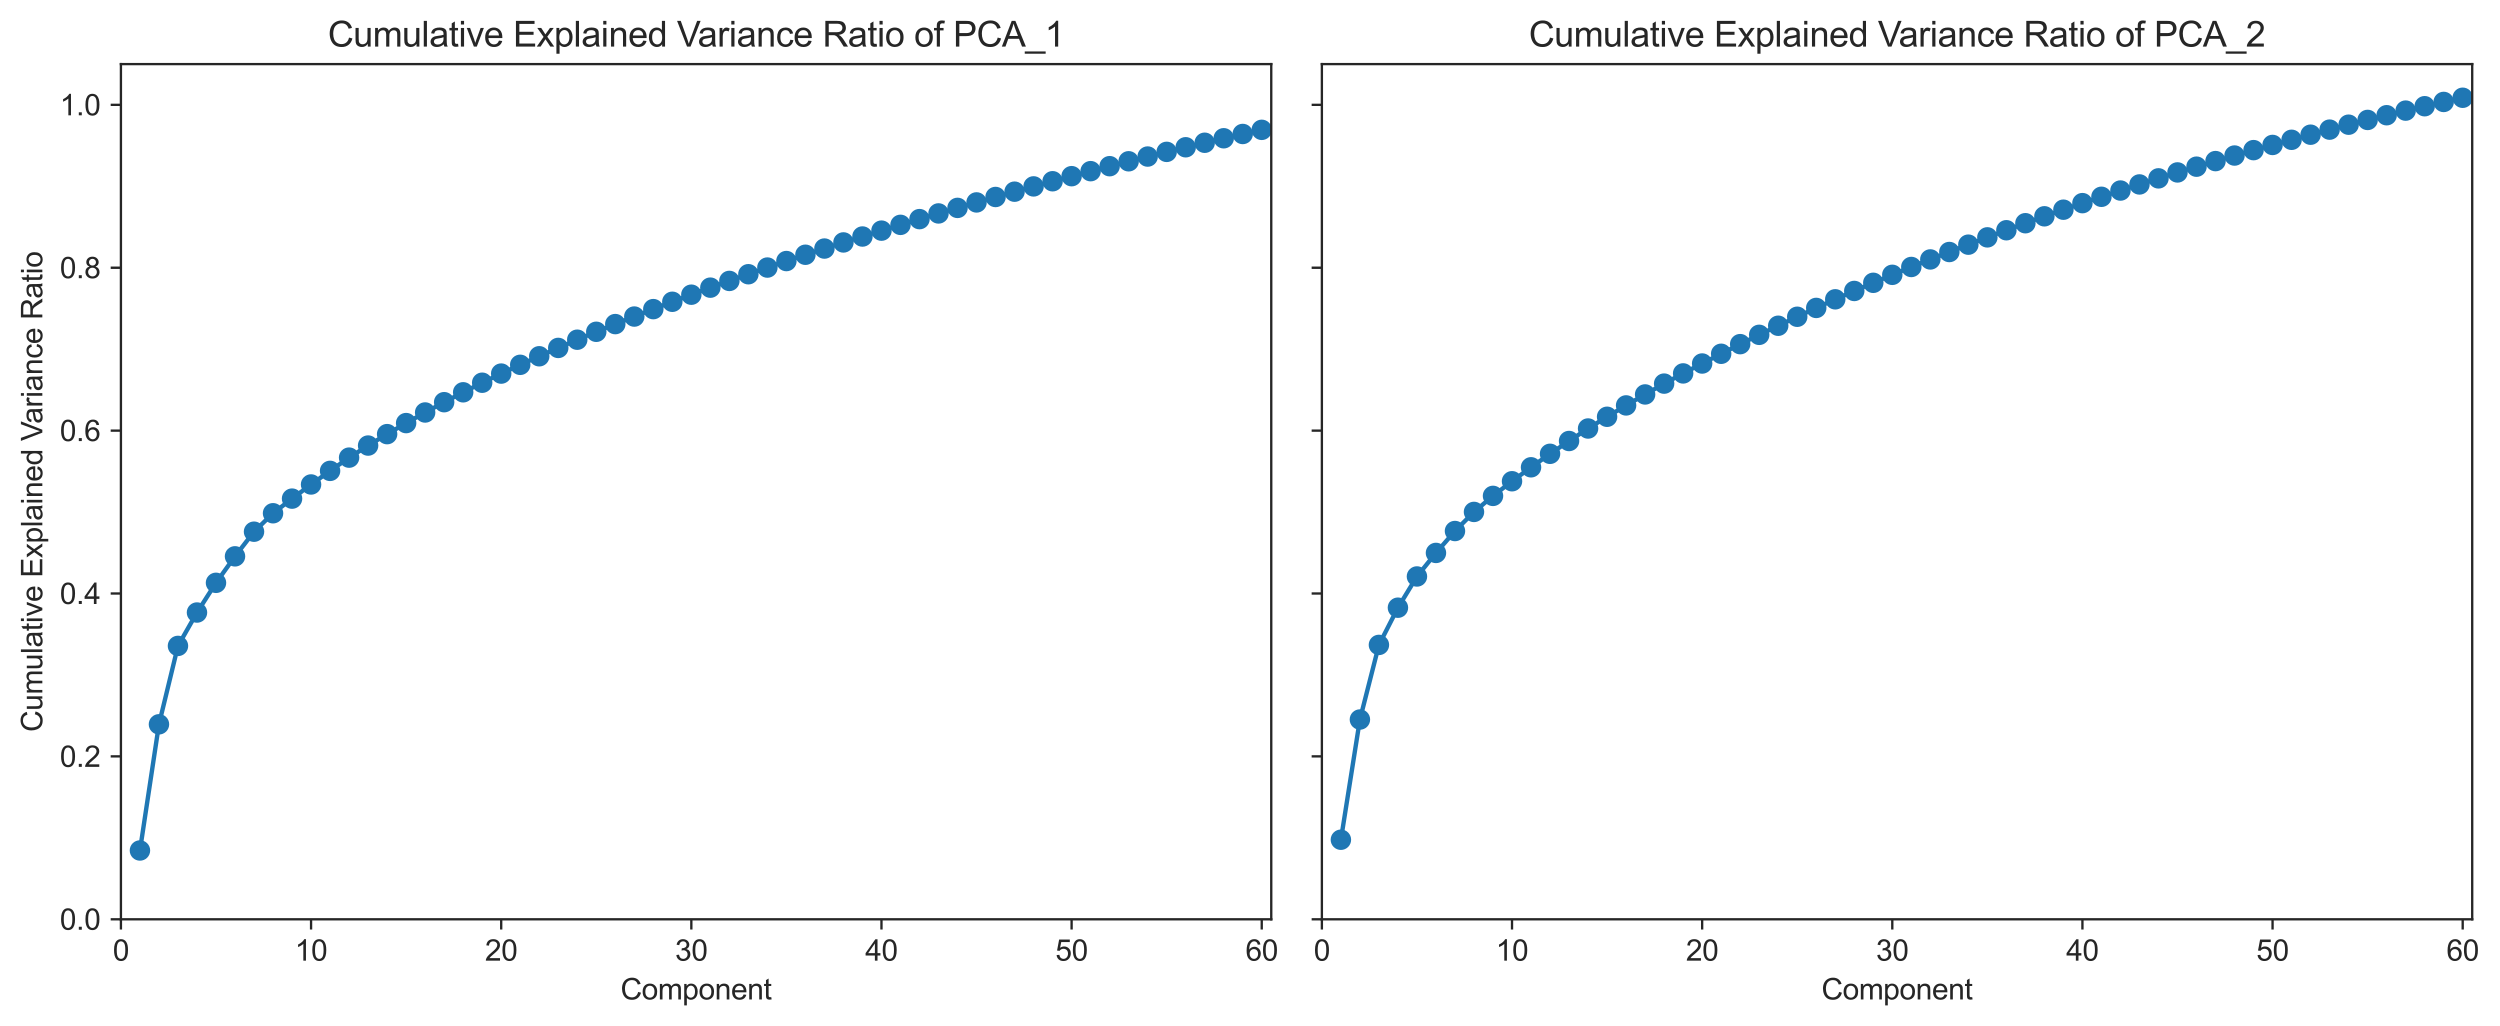 <?xml version="1.0" encoding="utf-8" standalone="no"?>
<!DOCTYPE svg PUBLIC "-//W3C//DTD SVG 1.1//EN"
  "http://www.w3.org/Graphics/SVG/1.1/DTD/svg11.dtd">
<svg xmlns:xlink="http://www.w3.org/1999/xlink" width="855.226pt" height="351.092pt" viewBox="0 0 855.226 351.092" xmlns="http://www.w3.org/2000/svg" version="1.1">
 <defs>
  <style type="text/css">*{stroke-linejoin: round; stroke-linecap: butt}</style>
 </defs>
 <g id="figure_1">
  <g id="patch_1">
   <path d="M 0 351.092 
L 855.226 351.092 
L 855.226 0 
L 0 0 
z
" style="fill: #ffffff"/>
  </g>
  <g id="axes_1">
   <g id="patch_2">
    <path d="M 41.367 314.479 
L 434.883 314.479 
L 434.883 21.936 
L 41.367 21.936 
z
" style="fill: #ffffff"/>
   </g>
   <g id="matplotlib.axis_1">
    <g id="xtick_1">
     <g id="line2d_1">
      <defs>
       <path id="mbb906db6c4" d="M 0 0 
L 0 3.5 
" style="stroke: #262626; stroke-width: 0.8"/>
      </defs>
      <g>
       <use xlink:href="#mbb906db6c4" x="41.367" y="314.479" style="fill: #262626; stroke: #262626; stroke-width: 0.8"/>
      </g>
     </g>
     <g id="text_1">
      <!-- 0 -->
      <g style="fill: #262626" transform="translate(38.587 328.637) scale(0.1 -0.1)">
       <defs>
        <path id="ArialMT-30" d="M 266 2259 
Q 266 3072 433 3567 
Q 600 4063 929 4331 
Q 1259 4600 1759 4600 
Q 2128 4600 2406 4451 
Q 2684 4303 2865 4023 
Q 3047 3744 3150 3342 
Q 3253 2941 3253 2259 
Q 3253 1453 3087 958 
Q 2922 463 2592 192 
Q 2263 -78 1759 -78 
Q 1097 -78 719 397 
Q 266 969 266 2259 
z
M 844 2259 
Q 844 1131 1108 757 
Q 1372 384 1759 384 
Q 2147 384 2411 759 
Q 2675 1134 2675 2259 
Q 2675 3391 2411 3762 
Q 2147 4134 1753 4134 
Q 1366 4134 1134 3806 
Q 844 3388 844 2259 
z
" transform="scale(0.016)"/>
       </defs>
       <use xlink:href="#ArialMT-30"/>
      </g>
     </g>
    </g>
    <g id="xtick_2">
     <g id="line2d_2">
      <g>
       <use xlink:href="#mbb906db6c4" x="106.411" y="314.479" style="fill: #262626; stroke: #262626; stroke-width: 0.8"/>
      </g>
     </g>
     <g id="text_2">
      <!-- 10 -->
      <g style="fill: #262626" transform="translate(100.85 328.637) scale(0.1 -0.1)">
       <defs>
        <path id="ArialMT-31" d="M 2384 0 
L 1822 0 
L 1822 3584 
Q 1619 3391 1289 3197 
Q 959 3003 697 2906 
L 697 3450 
Q 1169 3672 1522 3987 
Q 1875 4303 2022 4600 
L 2384 4600 
L 2384 0 
z
" transform="scale(0.016)"/>
       </defs>
       <use xlink:href="#ArialMT-31"/>
       <use xlink:href="#ArialMT-30" x="55.615"/>
      </g>
     </g>
    </g>
    <g id="xtick_3">
     <g id="line2d_3">
      <g>
       <use xlink:href="#mbb906db6c4" x="171.455" y="314.479" style="fill: #262626; stroke: #262626; stroke-width: 0.8"/>
      </g>
     </g>
     <g id="text_3">
      <!-- 20 -->
      <g style="fill: #262626" transform="translate(165.894 328.637) scale(0.1 -0.1)">
       <defs>
        <path id="ArialMT-32" d="M 3222 541 
L 3222 0 
L 194 0 
Q 188 203 259 391 
Q 375 700 629 1000 
Q 884 1300 1366 1694 
Q 2113 2306 2375 2664 
Q 2638 3022 2638 3341 
Q 2638 3675 2398 3904 
Q 2159 4134 1775 4134 
Q 1369 4134 1125 3890 
Q 881 3647 878 3216 
L 300 3275 
Q 359 3922 746 4261 
Q 1134 4600 1788 4600 
Q 2447 4600 2831 4234 
Q 3216 3869 3216 3328 
Q 3216 3053 3103 2787 
Q 2991 2522 2730 2228 
Q 2469 1934 1863 1422 
Q 1356 997 1212 845 
Q 1069 694 975 541 
L 3222 541 
z
" transform="scale(0.016)"/>
       </defs>
       <use xlink:href="#ArialMT-32"/>
       <use xlink:href="#ArialMT-30" x="55.615"/>
      </g>
     </g>
    </g>
    <g id="xtick_4">
     <g id="line2d_4">
      <g>
       <use xlink:href="#mbb906db6c4" x="236.499" y="314.479" style="fill: #262626; stroke: #262626; stroke-width: 0.8"/>
      </g>
     </g>
     <g id="text_4">
      <!-- 30 -->
      <g style="fill: #262626" transform="translate(230.938 328.637) scale(0.1 -0.1)">
       <defs>
        <path id="ArialMT-33" d="M 269 1209 
L 831 1284 
Q 928 806 1161 595 
Q 1394 384 1728 384 
Q 2125 384 2398 659 
Q 2672 934 2672 1341 
Q 2672 1728 2419 1979 
Q 2166 2231 1775 2231 
Q 1616 2231 1378 2169 
L 1441 2663 
Q 1497 2656 1531 2656 
Q 1891 2656 2178 2843 
Q 2466 3031 2466 3422 
Q 2466 3731 2256 3934 
Q 2047 4138 1716 4138 
Q 1388 4138 1169 3931 
Q 950 3725 888 3313 
L 325 3413 
Q 428 3978 793 4289 
Q 1159 4600 1703 4600 
Q 2078 4600 2393 4439 
Q 2709 4278 2876 4000 
Q 3044 3722 3044 3409 
Q 3044 3113 2884 2869 
Q 2725 2625 2413 2481 
Q 2819 2388 3044 2092 
Q 3269 1797 3269 1353 
Q 3269 753 2831 336 
Q 2394 -81 1725 -81 
Q 1122 -81 723 278 
Q 325 638 269 1209 
z
" transform="scale(0.016)"/>
       </defs>
       <use xlink:href="#ArialMT-33"/>
       <use xlink:href="#ArialMT-30" x="55.615"/>
      </g>
     </g>
    </g>
    <g id="xtick_5">
     <g id="line2d_5">
      <g>
       <use xlink:href="#mbb906db6c4" x="301.543" y="314.479" style="fill: #262626; stroke: #262626; stroke-width: 0.8"/>
      </g>
     </g>
     <g id="text_5">
      <!-- 40 -->
      <g style="fill: #262626" transform="translate(295.982 328.637) scale(0.1 -0.1)">
       <defs>
        <path id="ArialMT-34" d="M 2069 0 
L 2069 1097 
L 81 1097 
L 81 1613 
L 2172 4581 
L 2631 4581 
L 2631 1613 
L 3250 1613 
L 3250 1097 
L 2631 1097 
L 2631 0 
L 2069 0 
z
M 2069 1613 
L 2069 3678 
L 634 1613 
L 2069 1613 
z
" transform="scale(0.016)"/>
       </defs>
       <use xlink:href="#ArialMT-34"/>
       <use xlink:href="#ArialMT-30" x="55.615"/>
      </g>
     </g>
    </g>
    <g id="xtick_6">
     <g id="line2d_6">
      <g>
       <use xlink:href="#mbb906db6c4" x="366.587" y="314.479" style="fill: #262626; stroke: #262626; stroke-width: 0.8"/>
      </g>
     </g>
     <g id="text_6">
      <!-- 50 -->
      <g style="fill: #262626" transform="translate(361.026 328.637) scale(0.1 -0.1)">
       <defs>
        <path id="ArialMT-35" d="M 266 1200 
L 856 1250 
Q 922 819 1161 601 
Q 1400 384 1738 384 
Q 2144 384 2425 690 
Q 2706 997 2706 1503 
Q 2706 1984 2436 2262 
Q 2166 2541 1728 2541 
Q 1456 2541 1237 2417 
Q 1019 2294 894 2097 
L 366 2166 
L 809 4519 
L 3088 4519 
L 3088 3981 
L 1259 3981 
L 1013 2750 
Q 1425 3038 1878 3038 
Q 2478 3038 2890 2622 
Q 3303 2206 3303 1553 
Q 3303 931 2941 478 
Q 2500 -78 1738 -78 
Q 1113 -78 717 272 
Q 322 622 266 1200 
z
" transform="scale(0.016)"/>
       </defs>
       <use xlink:href="#ArialMT-35"/>
       <use xlink:href="#ArialMT-30" x="55.615"/>
      </g>
     </g>
    </g>
    <g id="xtick_7">
     <g id="line2d_7">
      <g>
       <use xlink:href="#mbb906db6c4" x="431.63" y="314.479" style="fill: #262626; stroke: #262626; stroke-width: 0.8"/>
      </g>
     </g>
     <g id="text_7">
      <!-- 60 -->
      <g style="fill: #262626" transform="translate(426.069 328.637) scale(0.1 -0.1)">
       <defs>
        <path id="ArialMT-36" d="M 3184 3459 
L 2625 3416 
Q 2550 3747 2413 3897 
Q 2184 4138 1850 4138 
Q 1581 4138 1378 3988 
Q 1113 3794 959 3422 
Q 806 3050 800 2363 
Q 1003 2672 1297 2822 
Q 1591 2972 1913 2972 
Q 2475 2972 2870 2558 
Q 3266 2144 3266 1488 
Q 3266 1056 3080 686 
Q 2894 316 2569 119 
Q 2244 -78 1831 -78 
Q 1128 -78 684 439 
Q 241 956 241 2144 
Q 241 3472 731 4075 
Q 1159 4600 1884 4600 
Q 2425 4600 2770 4297 
Q 3116 3994 3184 3459 
z
M 888 1484 
Q 888 1194 1011 928 
Q 1134 663 1356 523 
Q 1578 384 1822 384 
Q 2178 384 2434 671 
Q 2691 959 2691 1453 
Q 2691 1928 2437 2201 
Q 2184 2475 1800 2475 
Q 1419 2475 1153 2201 
Q 888 1928 888 1484 
z
" transform="scale(0.016)"/>
       </defs>
       <use xlink:href="#ArialMT-36"/>
       <use xlink:href="#ArialMT-30" x="55.615"/>
      </g>
     </g>
    </g>
    <g id="text_8">
     <!-- Component -->
     <g style="fill: #262626" transform="translate(212.277 341.904) scale(0.1 -0.1)">
      <defs>
       <path id="ArialMT-43" d="M 3763 1606 
L 4369 1453 
Q 4178 706 3683 314 
Q 3188 -78 2472 -78 
Q 1731 -78 1267 223 
Q 803 525 561 1097 
Q 319 1669 319 2325 
Q 319 3041 592 3573 
Q 866 4106 1370 4382 
Q 1875 4659 2481 4659 
Q 3169 4659 3637 4309 
Q 4106 3959 4291 3325 
L 3694 3184 
Q 3534 3684 3231 3912 
Q 2928 4141 2469 4141 
Q 1941 4141 1586 3887 
Q 1231 3634 1087 3207 
Q 944 2781 944 2328 
Q 944 1744 1114 1308 
Q 1284 872 1643 656 
Q 2003 441 2422 441 
Q 2931 441 3284 734 
Q 3638 1028 3763 1606 
z
" transform="scale(0.016)"/>
       <path id="ArialMT-6f" d="M 213 1659 
Q 213 2581 725 3025 
Q 1153 3394 1769 3394 
Q 2453 3394 2887 2945 
Q 3322 2497 3322 1706 
Q 3322 1066 3130 698 
Q 2938 331 2570 128 
Q 2203 -75 1769 -75 
Q 1072 -75 642 372 
Q 213 819 213 1659 
z
M 791 1659 
Q 791 1022 1069 705 
Q 1347 388 1769 388 
Q 2188 388 2466 706 
Q 2744 1025 2744 1678 
Q 2744 2294 2464 2611 
Q 2184 2928 1769 2928 
Q 1347 2928 1069 2612 
Q 791 2297 791 1659 
z
" transform="scale(0.016)"/>
       <path id="ArialMT-6d" d="M 422 0 
L 422 3319 
L 925 3319 
L 925 2853 
Q 1081 3097 1340 3245 
Q 1600 3394 1931 3394 
Q 2300 3394 2536 3241 
Q 2772 3088 2869 2813 
Q 3263 3394 3894 3394 
Q 4388 3394 4653 3120 
Q 4919 2847 4919 2278 
L 4919 0 
L 4359 0 
L 4359 2091 
Q 4359 2428 4304 2576 
Q 4250 2725 4106 2815 
Q 3963 2906 3769 2906 
Q 3419 2906 3187 2673 
Q 2956 2441 2956 1928 
L 2956 0 
L 2394 0 
L 2394 2156 
Q 2394 2531 2256 2718 
Q 2119 2906 1806 2906 
Q 1569 2906 1367 2781 
Q 1166 2656 1075 2415 
Q 984 2175 984 1722 
L 984 0 
L 422 0 
z
" transform="scale(0.016)"/>
       <path id="ArialMT-70" d="M 422 -1272 
L 422 3319 
L 934 3319 
L 934 2888 
Q 1116 3141 1344 3267 
Q 1572 3394 1897 3394 
Q 2322 3394 2647 3175 
Q 2972 2956 3137 2557 
Q 3303 2159 3303 1684 
Q 3303 1175 3120 767 
Q 2938 359 2589 142 
Q 2241 -75 1856 -75 
Q 1575 -75 1351 44 
Q 1128 163 984 344 
L 984 -1272 
L 422 -1272 
z
M 931 1641 
Q 931 1000 1190 694 
Q 1450 388 1819 388 
Q 2194 388 2461 705 
Q 2728 1022 2728 1688 
Q 2728 2322 2467 2637 
Q 2206 2953 1844 2953 
Q 1484 2953 1207 2617 
Q 931 2281 931 1641 
z
" transform="scale(0.016)"/>
       <path id="ArialMT-6e" d="M 422 0 
L 422 3319 
L 928 3319 
L 928 2847 
Q 1294 3394 1984 3394 
Q 2284 3394 2536 3286 
Q 2788 3178 2913 3003 
Q 3038 2828 3088 2588 
Q 3119 2431 3119 2041 
L 3119 0 
L 2556 0 
L 2556 2019 
Q 2556 2363 2490 2533 
Q 2425 2703 2258 2804 
Q 2091 2906 1866 2906 
Q 1506 2906 1245 2678 
Q 984 2450 984 1813 
L 984 0 
L 422 0 
z
" transform="scale(0.016)"/>
       <path id="ArialMT-65" d="M 2694 1069 
L 3275 997 
Q 3138 488 2766 206 
Q 2394 -75 1816 -75 
Q 1088 -75 661 373 
Q 234 822 234 1631 
Q 234 2469 665 2931 
Q 1097 3394 1784 3394 
Q 2450 3394 2872 2941 
Q 3294 2488 3294 1666 
Q 3294 1616 3291 1516 
L 816 1516 
Q 847 969 1125 678 
Q 1403 388 1819 388 
Q 2128 388 2347 550 
Q 2566 713 2694 1069 
z
M 847 1978 
L 2700 1978 
Q 2663 2397 2488 2606 
Q 2219 2931 1791 2931 
Q 1403 2931 1139 2672 
Q 875 2413 847 1978 
z
" transform="scale(0.016)"/>
       <path id="ArialMT-74" d="M 1650 503 
L 1731 6 
Q 1494 -44 1306 -44 
Q 1000 -44 831 53 
Q 663 150 594 308 
Q 525 466 525 972 
L 525 2881 
L 113 2881 
L 113 3319 
L 525 3319 
L 525 4141 
L 1084 4478 
L 1084 3319 
L 1650 3319 
L 1650 2881 
L 1084 2881 
L 1084 941 
Q 1084 700 1114 631 
Q 1144 563 1211 522 
Q 1278 481 1403 481 
Q 1497 481 1650 503 
z
" transform="scale(0.016)"/>
      </defs>
      <use xlink:href="#ArialMT-43"/>
      <use xlink:href="#ArialMT-6f" x="72.217"/>
      <use xlink:href="#ArialMT-6d" x="127.832"/>
      <use xlink:href="#ArialMT-70" x="211.133"/>
      <use xlink:href="#ArialMT-6f" x="266.748"/>
      <use xlink:href="#ArialMT-6e" x="322.363"/>
      <use xlink:href="#ArialMT-65" x="377.979"/>
      <use xlink:href="#ArialMT-6e" x="433.594"/>
      <use xlink:href="#ArialMT-74" x="489.209"/>
     </g>
    </g>
   </g>
   <g id="matplotlib.axis_2">
    <g id="ytick_1">
     <g id="line2d_8">
      <defs>
       <path id="m43159a8d3c" d="M 0 0 
L -3.5 0 
" style="stroke: #262626; stroke-width: 0.8"/>
      </defs>
      <g>
       <use xlink:href="#m43159a8d3c" x="41.367" y="314.479" style="fill: #262626; stroke: #262626; stroke-width: 0.8"/>
      </g>
     </g>
     <g id="text_9">
      <!-- 0.0 -->
      <g style="fill: #262626" transform="translate(20.467 318.058) scale(0.1 -0.1)">
       <defs>
        <path id="ArialMT-2e" d="M 581 0 
L 581 641 
L 1222 641 
L 1222 0 
L 581 0 
z
" transform="scale(0.016)"/>
       </defs>
       <use xlink:href="#ArialMT-30"/>
       <use xlink:href="#ArialMT-2e" x="55.615"/>
       <use xlink:href="#ArialMT-30" x="83.398"/>
      </g>
     </g>
    </g>
    <g id="ytick_2">
     <g id="line2d_9">
      <g>
       <use xlink:href="#m43159a8d3c" x="41.367" y="258.757" style="fill: #262626; stroke: #262626; stroke-width: 0.8"/>
      </g>
     </g>
     <g id="text_10">
      <!-- 0.2 -->
      <g style="fill: #262626" transform="translate(20.467 262.336) scale(0.1 -0.1)">
       <use xlink:href="#ArialMT-30"/>
       <use xlink:href="#ArialMT-2e" x="55.615"/>
       <use xlink:href="#ArialMT-32" x="83.398"/>
      </g>
     </g>
    </g>
    <g id="ytick_3">
     <g id="line2d_10">
      <g>
       <use xlink:href="#m43159a8d3c" x="41.367" y="203.034" style="fill: #262626; stroke: #262626; stroke-width: 0.8"/>
      </g>
     </g>
     <g id="text_11">
      <!-- 0.4 -->
      <g style="fill: #262626" transform="translate(20.467 206.613) scale(0.1 -0.1)">
       <use xlink:href="#ArialMT-30"/>
       <use xlink:href="#ArialMT-2e" x="55.615"/>
       <use xlink:href="#ArialMT-34" x="83.398"/>
      </g>
     </g>
    </g>
    <g id="ytick_4">
     <g id="line2d_11">
      <g>
       <use xlink:href="#m43159a8d3c" x="41.367" y="147.312" style="fill: #262626; stroke: #262626; stroke-width: 0.8"/>
      </g>
     </g>
     <g id="text_12">
      <!-- 0.6 -->
      <g style="fill: #262626" transform="translate(20.467 150.89) scale(0.1 -0.1)">
       <use xlink:href="#ArialMT-30"/>
       <use xlink:href="#ArialMT-2e" x="55.615"/>
       <use xlink:href="#ArialMT-36" x="83.398"/>
      </g>
     </g>
    </g>
    <g id="ytick_5">
     <g id="line2d_12">
      <g>
       <use xlink:href="#m43159a8d3c" x="41.367" y="91.589" style="fill: #262626; stroke: #262626; stroke-width: 0.8"/>
      </g>
     </g>
     <g id="text_13">
      <!-- 0.8 -->
      <g style="fill: #262626" transform="translate(20.467 95.168) scale(0.1 -0.1)">
       <defs>
        <path id="ArialMT-38" d="M 1131 2484 
Q 781 2613 612 2850 
Q 444 3088 444 3419 
Q 444 3919 803 4259 
Q 1163 4600 1759 4600 
Q 2359 4600 2725 4251 
Q 3091 3903 3091 3403 
Q 3091 3084 2923 2848 
Q 2756 2613 2416 2484 
Q 2838 2347 3058 2040 
Q 3278 1734 3278 1309 
Q 3278 722 2862 322 
Q 2447 -78 1769 -78 
Q 1091 -78 675 323 
Q 259 725 259 1325 
Q 259 1772 486 2073 
Q 713 2375 1131 2484 
z
M 1019 3438 
Q 1019 3113 1228 2906 
Q 1438 2700 1772 2700 
Q 2097 2700 2305 2904 
Q 2513 3109 2513 3406 
Q 2513 3716 2298 3927 
Q 2084 4138 1766 4138 
Q 1444 4138 1231 3931 
Q 1019 3725 1019 3438 
z
M 838 1322 
Q 838 1081 952 856 
Q 1066 631 1291 507 
Q 1516 384 1775 384 
Q 2178 384 2440 643 
Q 2703 903 2703 1303 
Q 2703 1709 2433 1975 
Q 2163 2241 1756 2241 
Q 1359 2241 1098 1978 
Q 838 1716 838 1322 
z
" transform="scale(0.016)"/>
       </defs>
       <use xlink:href="#ArialMT-30"/>
       <use xlink:href="#ArialMT-2e" x="55.615"/>
       <use xlink:href="#ArialMT-38" x="83.398"/>
      </g>
     </g>
    </g>
    <g id="ytick_6">
     <g id="line2d_13">
      <g>
       <use xlink:href="#m43159a8d3c" x="41.367" y="35.866" style="fill: #262626; stroke: #262626; stroke-width: 0.8"/>
      </g>
     </g>
     <g id="text_14">
      <!-- 1.0 -->
      <g style="fill: #262626" transform="translate(20.467 39.445) scale(0.1 -0.1)">
       <use xlink:href="#ArialMT-31"/>
       <use xlink:href="#ArialMT-2e" x="55.615"/>
       <use xlink:href="#ArialMT-30" x="83.398"/>
      </g>
     </g>
    </g>
    <g id="text_15">
     <!-- Cumulative Explained Variance Ratio -->
     <g style="fill: #262626" transform="translate(14.48 250.379) rotate(-90) scale(0.1 -0.1)">
      <defs>
       <path id="ArialMT-75" d="M 2597 0 
L 2597 488 
Q 2209 -75 1544 -75 
Q 1250 -75 995 37 
Q 741 150 617 320 
Q 494 491 444 738 
Q 409 903 409 1263 
L 409 3319 
L 972 3319 
L 972 1478 
Q 972 1038 1006 884 
Q 1059 663 1231 536 
Q 1403 409 1656 409 
Q 1909 409 2131 539 
Q 2353 669 2445 892 
Q 2538 1116 2538 1541 
L 2538 3319 
L 3100 3319 
L 3100 0 
L 2597 0 
z
" transform="scale(0.016)"/>
       <path id="ArialMT-6c" d="M 409 0 
L 409 4581 
L 972 4581 
L 972 0 
L 409 0 
z
" transform="scale(0.016)"/>
       <path id="ArialMT-61" d="M 2588 409 
Q 2275 144 1986 34 
Q 1697 -75 1366 -75 
Q 819 -75 525 192 
Q 231 459 231 875 
Q 231 1119 342 1320 
Q 453 1522 633 1644 
Q 813 1766 1038 1828 
Q 1203 1872 1538 1913 
Q 2219 1994 2541 2106 
Q 2544 2222 2544 2253 
Q 2544 2597 2384 2738 
Q 2169 2928 1744 2928 
Q 1347 2928 1158 2789 
Q 969 2650 878 2297 
L 328 2372 
Q 403 2725 575 2942 
Q 747 3159 1072 3276 
Q 1397 3394 1825 3394 
Q 2250 3394 2515 3294 
Q 2781 3194 2906 3042 
Q 3031 2891 3081 2659 
Q 3109 2516 3109 2141 
L 3109 1391 
Q 3109 606 3145 398 
Q 3181 191 3288 0 
L 2700 0 
Q 2613 175 2588 409 
z
M 2541 1666 
Q 2234 1541 1622 1453 
Q 1275 1403 1131 1340 
Q 988 1278 909 1158 
Q 831 1038 831 891 
Q 831 666 1001 516 
Q 1172 366 1500 366 
Q 1825 366 2078 508 
Q 2331 650 2450 897 
Q 2541 1088 2541 1459 
L 2541 1666 
z
" transform="scale(0.016)"/>
       <path id="ArialMT-69" d="M 425 3934 
L 425 4581 
L 988 4581 
L 988 3934 
L 425 3934 
z
M 425 0 
L 425 3319 
L 988 3319 
L 988 0 
L 425 0 
z
" transform="scale(0.016)"/>
       <path id="ArialMT-76" d="M 1344 0 
L 81 3319 
L 675 3319 
L 1388 1331 
Q 1503 1009 1600 663 
Q 1675 925 1809 1294 
L 2547 3319 
L 3125 3319 
L 1869 0 
L 1344 0 
z
" transform="scale(0.016)"/>
       <path id="ArialMT-20" transform="scale(0.016)"/>
       <path id="ArialMT-45" d="M 506 0 
L 506 4581 
L 3819 4581 
L 3819 4041 
L 1113 4041 
L 1113 2638 
L 3647 2638 
L 3647 2100 
L 1113 2100 
L 1113 541 
L 3925 541 
L 3925 0 
L 506 0 
z
" transform="scale(0.016)"/>
       <path id="ArialMT-78" d="M 47 0 
L 1259 1725 
L 138 3319 
L 841 3319 
L 1350 2541 
Q 1494 2319 1581 2169 
Q 1719 2375 1834 2534 
L 2394 3319 
L 3066 3319 
L 1919 1756 
L 3153 0 
L 2463 0 
L 1781 1031 
L 1600 1309 
L 728 0 
L 47 0 
z
" transform="scale(0.016)"/>
       <path id="ArialMT-64" d="M 2575 0 
L 2575 419 
Q 2259 -75 1647 -75 
Q 1250 -75 917 144 
Q 584 363 401 755 
Q 219 1147 219 1656 
Q 219 2153 384 2558 
Q 550 2963 881 3178 
Q 1213 3394 1622 3394 
Q 1922 3394 2156 3267 
Q 2391 3141 2538 2938 
L 2538 4581 
L 3097 4581 
L 3097 0 
L 2575 0 
z
M 797 1656 
Q 797 1019 1065 703 
Q 1334 388 1700 388 
Q 2069 388 2326 689 
Q 2584 991 2584 1609 
Q 2584 2291 2321 2609 
Q 2059 2928 1675 2928 
Q 1300 2928 1048 2622 
Q 797 2316 797 1656 
z
" transform="scale(0.016)"/>
       <path id="ArialMT-56" d="M 1803 0 
L 28 4581 
L 684 4581 
L 1875 1253 
Q 2019 853 2116 503 
Q 2222 878 2363 1253 
L 3600 4581 
L 4219 4581 
L 2425 0 
L 1803 0 
z
" transform="scale(0.016)"/>
       <path id="ArialMT-72" d="M 416 0 
L 416 3319 
L 922 3319 
L 922 2816 
Q 1116 3169 1280 3281 
Q 1444 3394 1641 3394 
Q 1925 3394 2219 3213 
L 2025 2691 
Q 1819 2813 1613 2813 
Q 1428 2813 1281 2702 
Q 1134 2591 1072 2394 
Q 978 2094 978 1738 
L 978 0 
L 416 0 
z
" transform="scale(0.016)"/>
       <path id="ArialMT-63" d="M 2588 1216 
L 3141 1144 
Q 3050 572 2676 248 
Q 2303 -75 1759 -75 
Q 1078 -75 664 370 
Q 250 816 250 1647 
Q 250 2184 428 2587 
Q 606 2991 970 3192 
Q 1334 3394 1763 3394 
Q 2303 3394 2647 3120 
Q 2991 2847 3088 2344 
L 2541 2259 
Q 2463 2594 2264 2762 
Q 2066 2931 1784 2931 
Q 1359 2931 1093 2626 
Q 828 2322 828 1663 
Q 828 994 1084 691 
Q 1341 388 1753 388 
Q 2084 388 2306 591 
Q 2528 794 2588 1216 
z
" transform="scale(0.016)"/>
       <path id="ArialMT-52" d="M 503 0 
L 503 4581 
L 2534 4581 
Q 3147 4581 3465 4457 
Q 3784 4334 3975 4021 
Q 4166 3709 4166 3331 
Q 4166 2844 3850 2509 
Q 3534 2175 2875 2084 
Q 3116 1969 3241 1856 
Q 3506 1613 3744 1247 
L 4541 0 
L 3778 0 
L 3172 953 
Q 2906 1366 2734 1584 
Q 2563 1803 2427 1890 
Q 2291 1978 2150 2013 
Q 2047 2034 1813 2034 
L 1109 2034 
L 1109 0 
L 503 0 
z
M 1109 2559 
L 2413 2559 
Q 2828 2559 3062 2645 
Q 3297 2731 3419 2920 
Q 3541 3109 3541 3331 
Q 3541 3656 3305 3865 
Q 3069 4075 2559 4075 
L 1109 4075 
L 1109 2559 
z
" transform="scale(0.016)"/>
      </defs>
      <use xlink:href="#ArialMT-43"/>
      <use xlink:href="#ArialMT-75" x="72.217"/>
      <use xlink:href="#ArialMT-6d" x="127.832"/>
      <use xlink:href="#ArialMT-75" x="211.133"/>
      <use xlink:href="#ArialMT-6c" x="266.748"/>
      <use xlink:href="#ArialMT-61" x="288.965"/>
      <use xlink:href="#ArialMT-74" x="344.58"/>
      <use xlink:href="#ArialMT-69" x="372.363"/>
      <use xlink:href="#ArialMT-76" x="394.58"/>
      <use xlink:href="#ArialMT-65" x="444.58"/>
      <use xlink:href="#ArialMT-20" x="500.195"/>
      <use xlink:href="#ArialMT-45" x="527.979"/>
      <use xlink:href="#ArialMT-78" x="594.678"/>
      <use xlink:href="#ArialMT-70" x="644.678"/>
      <use xlink:href="#ArialMT-6c" x="700.293"/>
      <use xlink:href="#ArialMT-61" x="722.51"/>
      <use xlink:href="#ArialMT-69" x="778.125"/>
      <use xlink:href="#ArialMT-6e" x="800.342"/>
      <use xlink:href="#ArialMT-65" x="855.957"/>
      <use xlink:href="#ArialMT-64" x="911.572"/>
      <use xlink:href="#ArialMT-20" x="967.188"/>
      <use xlink:href="#ArialMT-56" x="994.971"/>
      <use xlink:href="#ArialMT-61" x="1054.295"/>
      <use xlink:href="#ArialMT-72" x="1109.91"/>
      <use xlink:href="#ArialMT-69" x="1143.211"/>
      <use xlink:href="#ArialMT-61" x="1165.428"/>
      <use xlink:href="#ArialMT-6e" x="1221.043"/>
      <use xlink:href="#ArialMT-63" x="1276.658"/>
      <use xlink:href="#ArialMT-65" x="1326.658"/>
      <use xlink:href="#ArialMT-20" x="1382.273"/>
      <use xlink:href="#ArialMT-52" x="1410.057"/>
      <use xlink:href="#ArialMT-61" x="1482.273"/>
      <use xlink:href="#ArialMT-74" x="1537.889"/>
      <use xlink:href="#ArialMT-69" x="1565.672"/>
      <use xlink:href="#ArialMT-6f" x="1587.889"/>
     </g>
    </g>
   </g>
   <g id="line2d_14">
    <path d="M 47.872 290.941 
L 54.376 247.779 
L 60.88 220.961 
L 67.385 209.541 
L 73.889 199.38 
L 80.394 190.318 
L 86.898 181.89 
L 93.402 175.579 
L 99.907 170.574 
L 106.411 165.734 
L 112.915 161.082 
L 119.42 156.55 
L 125.924 152.422 
L 132.429 148.513 
L 138.933 144.734 
L 145.437 141.108 
L 151.942 137.584 
L 158.446 134.202 
L 164.951 130.927 
L 171.455 127.8 
L 177.959 124.802 
L 184.464 121.877 
L 190.968 119.022 
L 197.472 116.212 
L 203.977 113.502 
L 210.481 110.87 
L 216.986 108.29 
L 223.49 105.747 
L 229.994 103.236 
L 236.499 100.812 
L 243.003 98.404 
L 249.508 96.102 
L 256.012 93.811 
L 262.516 91.53 
L 269.021 89.304 
L 275.525 87.148 
L 282.029 85.028 
L 288.534 82.936 
L 295.038 80.91 
L 301.543 78.899 
L 308.047 76.919 
L 314.551 74.958 
L 321.056 73.014 
L 327.56 71.119 
L 334.065 69.246 
L 340.569 67.387 
L 347.073 65.572 
L 353.578 63.765 
L 360.082 62.004 
L 366.587 60.268 
L 373.091 58.553 
L 379.595 56.851 
L 386.1 55.176 
L 392.604 53.555 
L 399.108 51.953 
L 405.613 50.378 
L 412.117 48.836 
L 418.622 47.298 
L 425.126 45.834 
L 431.63 44.417 
L 438.135 43.004 
" clip-path="url(#p92d9a772e9)" style="fill: none; stroke: #1f77b4; stroke-width: 1.5; stroke-linecap: round"/>
    <defs>
     <path id="m5434f7248c" d="M 0 3 
C 0.796 3 1.559 2.684 2.121 2.121 
C 2.684 1.559 3 0.796 3 0 
C 3 -0.796 2.684 -1.559 2.121 -2.121 
C 1.559 -2.684 0.796 -3 0 -3 
C -0.796 -3 -1.559 -2.684 -2.121 -2.121 
C -2.684 -1.559 -3 -0.796 -3 0 
C -3 0.796 -2.684 1.559 -2.121 2.121 
C -1.559 2.684 -0.796 3 0 3 
z
" style="stroke: #1f77b4"/>
    </defs>
    <g clip-path="url(#p92d9a772e9)">
     <use xlink:href="#m5434f7248c" x="47.872" y="290.941" style="fill: #1f77b4; stroke: #1f77b4"/>
     <use xlink:href="#m5434f7248c" x="54.376" y="247.779" style="fill: #1f77b4; stroke: #1f77b4"/>
     <use xlink:href="#m5434f7248c" x="60.88" y="220.961" style="fill: #1f77b4; stroke: #1f77b4"/>
     <use xlink:href="#m5434f7248c" x="67.385" y="209.541" style="fill: #1f77b4; stroke: #1f77b4"/>
     <use xlink:href="#m5434f7248c" x="73.889" y="199.38" style="fill: #1f77b4; stroke: #1f77b4"/>
     <use xlink:href="#m5434f7248c" x="80.394" y="190.318" style="fill: #1f77b4; stroke: #1f77b4"/>
     <use xlink:href="#m5434f7248c" x="86.898" y="181.89" style="fill: #1f77b4; stroke: #1f77b4"/>
     <use xlink:href="#m5434f7248c" x="93.402" y="175.579" style="fill: #1f77b4; stroke: #1f77b4"/>
     <use xlink:href="#m5434f7248c" x="99.907" y="170.574" style="fill: #1f77b4; stroke: #1f77b4"/>
     <use xlink:href="#m5434f7248c" x="106.411" y="165.734" style="fill: #1f77b4; stroke: #1f77b4"/>
     <use xlink:href="#m5434f7248c" x="112.915" y="161.082" style="fill: #1f77b4; stroke: #1f77b4"/>
     <use xlink:href="#m5434f7248c" x="119.42" y="156.55" style="fill: #1f77b4; stroke: #1f77b4"/>
     <use xlink:href="#m5434f7248c" x="125.924" y="152.422" style="fill: #1f77b4; stroke: #1f77b4"/>
     <use xlink:href="#m5434f7248c" x="132.429" y="148.513" style="fill: #1f77b4; stroke: #1f77b4"/>
     <use xlink:href="#m5434f7248c" x="138.933" y="144.734" style="fill: #1f77b4; stroke: #1f77b4"/>
     <use xlink:href="#m5434f7248c" x="145.437" y="141.108" style="fill: #1f77b4; stroke: #1f77b4"/>
     <use xlink:href="#m5434f7248c" x="151.942" y="137.584" style="fill: #1f77b4; stroke: #1f77b4"/>
     <use xlink:href="#m5434f7248c" x="158.446" y="134.202" style="fill: #1f77b4; stroke: #1f77b4"/>
     <use xlink:href="#m5434f7248c" x="164.951" y="130.927" style="fill: #1f77b4; stroke: #1f77b4"/>
     <use xlink:href="#m5434f7248c" x="171.455" y="127.8" style="fill: #1f77b4; stroke: #1f77b4"/>
     <use xlink:href="#m5434f7248c" x="177.959" y="124.802" style="fill: #1f77b4; stroke: #1f77b4"/>
     <use xlink:href="#m5434f7248c" x="184.464" y="121.877" style="fill: #1f77b4; stroke: #1f77b4"/>
     <use xlink:href="#m5434f7248c" x="190.968" y="119.022" style="fill: #1f77b4; stroke: #1f77b4"/>
     <use xlink:href="#m5434f7248c" x="197.472" y="116.212" style="fill: #1f77b4; stroke: #1f77b4"/>
     <use xlink:href="#m5434f7248c" x="203.977" y="113.502" style="fill: #1f77b4; stroke: #1f77b4"/>
     <use xlink:href="#m5434f7248c" x="210.481" y="110.87" style="fill: #1f77b4; stroke: #1f77b4"/>
     <use xlink:href="#m5434f7248c" x="216.986" y="108.29" style="fill: #1f77b4; stroke: #1f77b4"/>
     <use xlink:href="#m5434f7248c" x="223.49" y="105.747" style="fill: #1f77b4; stroke: #1f77b4"/>
     <use xlink:href="#m5434f7248c" x="229.994" y="103.236" style="fill: #1f77b4; stroke: #1f77b4"/>
     <use xlink:href="#m5434f7248c" x="236.499" y="100.812" style="fill: #1f77b4; stroke: #1f77b4"/>
     <use xlink:href="#m5434f7248c" x="243.003" y="98.404" style="fill: #1f77b4; stroke: #1f77b4"/>
     <use xlink:href="#m5434f7248c" x="249.508" y="96.102" style="fill: #1f77b4; stroke: #1f77b4"/>
     <use xlink:href="#m5434f7248c" x="256.012" y="93.811" style="fill: #1f77b4; stroke: #1f77b4"/>
     <use xlink:href="#m5434f7248c" x="262.516" y="91.53" style="fill: #1f77b4; stroke: #1f77b4"/>
     <use xlink:href="#m5434f7248c" x="269.021" y="89.304" style="fill: #1f77b4; stroke: #1f77b4"/>
     <use xlink:href="#m5434f7248c" x="275.525" y="87.148" style="fill: #1f77b4; stroke: #1f77b4"/>
     <use xlink:href="#m5434f7248c" x="282.029" y="85.028" style="fill: #1f77b4; stroke: #1f77b4"/>
     <use xlink:href="#m5434f7248c" x="288.534" y="82.936" style="fill: #1f77b4; stroke: #1f77b4"/>
     <use xlink:href="#m5434f7248c" x="295.038" y="80.91" style="fill: #1f77b4; stroke: #1f77b4"/>
     <use xlink:href="#m5434f7248c" x="301.543" y="78.899" style="fill: #1f77b4; stroke: #1f77b4"/>
     <use xlink:href="#m5434f7248c" x="308.047" y="76.919" style="fill: #1f77b4; stroke: #1f77b4"/>
     <use xlink:href="#m5434f7248c" x="314.551" y="74.958" style="fill: #1f77b4; stroke: #1f77b4"/>
     <use xlink:href="#m5434f7248c" x="321.056" y="73.014" style="fill: #1f77b4; stroke: #1f77b4"/>
     <use xlink:href="#m5434f7248c" x="327.56" y="71.119" style="fill: #1f77b4; stroke: #1f77b4"/>
     <use xlink:href="#m5434f7248c" x="334.065" y="69.246" style="fill: #1f77b4; stroke: #1f77b4"/>
     <use xlink:href="#m5434f7248c" x="340.569" y="67.387" style="fill: #1f77b4; stroke: #1f77b4"/>
     <use xlink:href="#m5434f7248c" x="347.073" y="65.572" style="fill: #1f77b4; stroke: #1f77b4"/>
     <use xlink:href="#m5434f7248c" x="353.578" y="63.765" style="fill: #1f77b4; stroke: #1f77b4"/>
     <use xlink:href="#m5434f7248c" x="360.082" y="62.004" style="fill: #1f77b4; stroke: #1f77b4"/>
     <use xlink:href="#m5434f7248c" x="366.587" y="60.268" style="fill: #1f77b4; stroke: #1f77b4"/>
     <use xlink:href="#m5434f7248c" x="373.091" y="58.553" style="fill: #1f77b4; stroke: #1f77b4"/>
     <use xlink:href="#m5434f7248c" x="379.595" y="56.851" style="fill: #1f77b4; stroke: #1f77b4"/>
     <use xlink:href="#m5434f7248c" x="386.1" y="55.176" style="fill: #1f77b4; stroke: #1f77b4"/>
     <use xlink:href="#m5434f7248c" x="392.604" y="53.555" style="fill: #1f77b4; stroke: #1f77b4"/>
     <use xlink:href="#m5434f7248c" x="399.108" y="51.953" style="fill: #1f77b4; stroke: #1f77b4"/>
     <use xlink:href="#m5434f7248c" x="405.613" y="50.378" style="fill: #1f77b4; stroke: #1f77b4"/>
     <use xlink:href="#m5434f7248c" x="412.117" y="48.836" style="fill: #1f77b4; stroke: #1f77b4"/>
     <use xlink:href="#m5434f7248c" x="418.622" y="47.298" style="fill: #1f77b4; stroke: #1f77b4"/>
     <use xlink:href="#m5434f7248c" x="425.126" y="45.834" style="fill: #1f77b4; stroke: #1f77b4"/>
     <use xlink:href="#m5434f7248c" x="431.63" y="44.417" style="fill: #1f77b4; stroke: #1f77b4"/>
     <use xlink:href="#m5434f7248c" x="438.135" y="43.004" style="fill: #1f77b4; stroke: #1f77b4"/>
    </g>
   </g>
   <g id="patch_3">
    <path d="M 41.367 314.479 
L 41.367 21.936 
" style="fill: none; stroke: #262626; stroke-width: 0.8; stroke-linejoin: miter; stroke-linecap: square"/>
   </g>
   <g id="patch_4">
    <path d="M 434.883 314.479 
L 434.883 21.936 
" style="fill: none; stroke: #262626; stroke-width: 0.8; stroke-linejoin: miter; stroke-linecap: square"/>
   </g>
   <g id="patch_5">
    <path d="M 41.367 314.479 
L 434.883 314.479 
" style="fill: none; stroke: #262626; stroke-width: 0.8; stroke-linejoin: miter; stroke-linecap: square"/>
   </g>
   <g id="patch_6">
    <path d="M 41.367 21.936 
L 434.883 21.936 
" style="fill: none; stroke: #262626; stroke-width: 0.8; stroke-linejoin: miter; stroke-linecap: square"/>
   </g>
   <g id="text_16">
    <!-- Cumulative Explained Variance Ratio of PCA_1 -->
    <g style="fill: #262626" transform="translate(112.172 15.936) scale(0.12 -0.12)">
     <defs>
      <path id="ArialMT-66" d="M 556 0 
L 556 2881 
L 59 2881 
L 59 3319 
L 556 3319 
L 556 3672 
Q 556 4006 616 4169 
Q 697 4388 901 4523 
Q 1106 4659 1475 4659 
Q 1713 4659 2000 4603 
L 1916 4113 
Q 1741 4144 1584 4144 
Q 1328 4144 1222 4034 
Q 1116 3925 1116 3625 
L 1116 3319 
L 1763 3319 
L 1763 2881 
L 1116 2881 
L 1116 0 
L 556 0 
z
" transform="scale(0.016)"/>
      <path id="ArialMT-50" d="M 494 0 
L 494 4581 
L 2222 4581 
Q 2678 4581 2919 4538 
Q 3256 4481 3484 4323 
Q 3713 4166 3852 3881 
Q 3991 3597 3991 3256 
Q 3991 2672 3619 2267 
Q 3247 1863 2275 1863 
L 1100 1863 
L 1100 0 
L 494 0 
z
M 1100 2403 
L 2284 2403 
Q 2872 2403 3119 2622 
Q 3366 2841 3366 3238 
Q 3366 3525 3220 3729 
Q 3075 3934 2838 4000 
Q 2684 4041 2272 4041 
L 1100 4041 
L 1100 2403 
z
" transform="scale(0.016)"/>
      <path id="ArialMT-41" d="M -9 0 
L 1750 4581 
L 2403 4581 
L 4278 0 
L 3588 0 
L 3053 1388 
L 1138 1388 
L 634 0 
L -9 0 
z
M 1313 1881 
L 2866 1881 
L 2388 3150 
Q 2169 3728 2063 4100 
Q 1975 3659 1816 3225 
L 1313 1881 
z
" transform="scale(0.016)"/>
      <path id="ArialMT-5f" d="M -97 -1272 
L -97 -866 
L 3631 -866 
L 3631 -1272 
L -97 -1272 
z
" transform="scale(0.016)"/>
     </defs>
     <use xlink:href="#ArialMT-43"/>
     <use xlink:href="#ArialMT-75" x="72.217"/>
     <use xlink:href="#ArialMT-6d" x="127.832"/>
     <use xlink:href="#ArialMT-75" x="211.133"/>
     <use xlink:href="#ArialMT-6c" x="266.748"/>
     <use xlink:href="#ArialMT-61" x="288.965"/>
     <use xlink:href="#ArialMT-74" x="344.58"/>
     <use xlink:href="#ArialMT-69" x="372.363"/>
     <use xlink:href="#ArialMT-76" x="394.58"/>
     <use xlink:href="#ArialMT-65" x="444.58"/>
     <use xlink:href="#ArialMT-20" x="500.195"/>
     <use xlink:href="#ArialMT-45" x="527.979"/>
     <use xlink:href="#ArialMT-78" x="594.678"/>
     <use xlink:href="#ArialMT-70" x="644.678"/>
     <use xlink:href="#ArialMT-6c" x="700.293"/>
     <use xlink:href="#ArialMT-61" x="722.51"/>
     <use xlink:href="#ArialMT-69" x="778.125"/>
     <use xlink:href="#ArialMT-6e" x="800.342"/>
     <use xlink:href="#ArialMT-65" x="855.957"/>
     <use xlink:href="#ArialMT-64" x="911.572"/>
     <use xlink:href="#ArialMT-20" x="967.188"/>
     <use xlink:href="#ArialMT-56" x="994.971"/>
     <use xlink:href="#ArialMT-61" x="1054.295"/>
     <use xlink:href="#ArialMT-72" x="1109.91"/>
     <use xlink:href="#ArialMT-69" x="1143.211"/>
     <use xlink:href="#ArialMT-61" x="1165.428"/>
     <use xlink:href="#ArialMT-6e" x="1221.043"/>
     <use xlink:href="#ArialMT-63" x="1276.658"/>
     <use xlink:href="#ArialMT-65" x="1326.658"/>
     <use xlink:href="#ArialMT-20" x="1382.273"/>
     <use xlink:href="#ArialMT-52" x="1410.057"/>
     <use xlink:href="#ArialMT-61" x="1482.273"/>
     <use xlink:href="#ArialMT-74" x="1537.889"/>
     <use xlink:href="#ArialMT-69" x="1565.672"/>
     <use xlink:href="#ArialMT-6f" x="1587.889"/>
     <use xlink:href="#ArialMT-20" x="1643.504"/>
     <use xlink:href="#ArialMT-6f" x="1671.287"/>
     <use xlink:href="#ArialMT-66" x="1726.902"/>
     <use xlink:href="#ArialMT-20" x="1754.686"/>
     <use xlink:href="#ArialMT-50" x="1782.469"/>
     <use xlink:href="#ArialMT-43" x="1849.168"/>
     <use xlink:href="#ArialMT-41" x="1921.385"/>
     <use xlink:href="#ArialMT-5f" x="1988.084"/>
     <use xlink:href="#ArialMT-31" x="2043.699"/>
    </g>
   </g>
  </g>
  <g id="axes_2">
   <g id="patch_7">
    <path d="M 452.202 314.479 
L 845.718 314.479 
L 845.718 21.936 
L 452.202 21.936 
z
" style="fill: #ffffff"/>
   </g>
   <g id="matplotlib.axis_3">
    <g id="xtick_8">
     <g id="line2d_15">
      <g>
       <use xlink:href="#mbb906db6c4" x="452.202" y="314.479" style="fill: #262626; stroke: #262626; stroke-width: 0.8"/>
      </g>
     </g>
     <g id="text_17">
      <!-- 0 -->
      <g style="fill: #262626" transform="translate(449.422 328.637) scale(0.1 -0.1)">
       <use xlink:href="#ArialMT-30"/>
      </g>
     </g>
    </g>
    <g id="xtick_9">
     <g id="line2d_16">
      <g>
       <use xlink:href="#mbb906db6c4" x="517.246" y="314.479" style="fill: #262626; stroke: #262626; stroke-width: 0.8"/>
      </g>
     </g>
     <g id="text_18">
      <!-- 10 -->
      <g style="fill: #262626" transform="translate(511.685 328.637) scale(0.1 -0.1)">
       <use xlink:href="#ArialMT-31"/>
       <use xlink:href="#ArialMT-30" x="55.615"/>
      </g>
     </g>
    </g>
    <g id="xtick_10">
     <g id="line2d_17">
      <g>
       <use xlink:href="#mbb906db6c4" x="582.29" y="314.479" style="fill: #262626; stroke: #262626; stroke-width: 0.8"/>
      </g>
     </g>
     <g id="text_19">
      <!-- 20 -->
      <g style="fill: #262626" transform="translate(576.729 328.637) scale(0.1 -0.1)">
       <use xlink:href="#ArialMT-32"/>
       <use xlink:href="#ArialMT-30" x="55.615"/>
      </g>
     </g>
    </g>
    <g id="xtick_11">
     <g id="line2d_18">
      <g>
       <use xlink:href="#mbb906db6c4" x="647.334" y="314.479" style="fill: #262626; stroke: #262626; stroke-width: 0.8"/>
      </g>
     </g>
     <g id="text_20">
      <!-- 30 -->
      <g style="fill: #262626" transform="translate(641.773 328.637) scale(0.1 -0.1)">
       <use xlink:href="#ArialMT-33"/>
       <use xlink:href="#ArialMT-30" x="55.615"/>
      </g>
     </g>
    </g>
    <g id="xtick_12">
     <g id="line2d_19">
      <g>
       <use xlink:href="#mbb906db6c4" x="712.378" y="314.479" style="fill: #262626; stroke: #262626; stroke-width: 0.8"/>
      </g>
     </g>
     <g id="text_21">
      <!-- 40 -->
      <g style="fill: #262626" transform="translate(706.817 328.637) scale(0.1 -0.1)">
       <use xlink:href="#ArialMT-34"/>
       <use xlink:href="#ArialMT-30" x="55.615"/>
      </g>
     </g>
    </g>
    <g id="xtick_13">
     <g id="line2d_20">
      <g>
       <use xlink:href="#mbb906db6c4" x="777.422" y="314.479" style="fill: #262626; stroke: #262626; stroke-width: 0.8"/>
      </g>
     </g>
     <g id="text_22">
      <!-- 50 -->
      <g style="fill: #262626" transform="translate(771.861 328.637) scale(0.1 -0.1)">
       <use xlink:href="#ArialMT-35"/>
       <use xlink:href="#ArialMT-30" x="55.615"/>
      </g>
     </g>
    </g>
    <g id="xtick_14">
     <g id="line2d_21">
      <g>
       <use xlink:href="#mbb906db6c4" x="842.465" y="314.479" style="fill: #262626; stroke: #262626; stroke-width: 0.8"/>
      </g>
     </g>
     <g id="text_23">
      <!-- 60 -->
      <g style="fill: #262626" transform="translate(836.904 328.637) scale(0.1 -0.1)">
       <use xlink:href="#ArialMT-36"/>
       <use xlink:href="#ArialMT-30" x="55.615"/>
      </g>
     </g>
    </g>
    <g id="text_24">
     <!-- Component -->
     <g style="fill: #262626" transform="translate(623.112 341.904) scale(0.1 -0.1)">
      <use xlink:href="#ArialMT-43"/>
      <use xlink:href="#ArialMT-6f" x="72.217"/>
      <use xlink:href="#ArialMT-6d" x="127.832"/>
      <use xlink:href="#ArialMT-70" x="211.133"/>
      <use xlink:href="#ArialMT-6f" x="266.748"/>
      <use xlink:href="#ArialMT-6e" x="322.363"/>
      <use xlink:href="#ArialMT-65" x="377.979"/>
      <use xlink:href="#ArialMT-6e" x="433.594"/>
      <use xlink:href="#ArialMT-74" x="489.209"/>
     </g>
    </g>
   </g>
   <g id="matplotlib.axis_4">
    <g id="ytick_7">
     <g id="line2d_22">
      <g>
       <use xlink:href="#m43159a8d3c" x="452.202" y="314.479" style="fill: #262626; stroke: #262626; stroke-width: 0.8"/>
      </g>
     </g>
    </g>
    <g id="ytick_8">
     <g id="line2d_23">
      <g>
       <use xlink:href="#m43159a8d3c" x="452.202" y="258.757" style="fill: #262626; stroke: #262626; stroke-width: 0.8"/>
      </g>
     </g>
    </g>
    <g id="ytick_9">
     <g id="line2d_24">
      <g>
       <use xlink:href="#m43159a8d3c" x="452.202" y="203.034" style="fill: #262626; stroke: #262626; stroke-width: 0.8"/>
      </g>
     </g>
    </g>
    <g id="ytick_10">
     <g id="line2d_25">
      <g>
       <use xlink:href="#m43159a8d3c" x="452.202" y="147.312" style="fill: #262626; stroke: #262626; stroke-width: 0.8"/>
      </g>
     </g>
    </g>
    <g id="ytick_11">
     <g id="line2d_26">
      <g>
       <use xlink:href="#m43159a8d3c" x="452.202" y="91.589" style="fill: #262626; stroke: #262626; stroke-width: 0.8"/>
      </g>
     </g>
    </g>
    <g id="ytick_12">
     <g id="line2d_27">
      <g>
       <use xlink:href="#m43159a8d3c" x="452.202" y="35.866" style="fill: #262626; stroke: #262626; stroke-width: 0.8"/>
      </g>
     </g>
    </g>
   </g>
   <g id="line2d_28">
    <path d="M 458.707 287.262 
L 465.211 246.141 
L 471.715 220.619 
L 478.22 207.888 
L 484.724 197.205 
L 491.229 189.152 
L 497.733 181.658 
L 504.237 175.125 
L 510.742 169.638 
L 517.246 164.631 
L 523.75 159.857 
L 530.255 155.243 
L 536.759 150.863 
L 543.264 146.587 
L 549.768 142.576 
L 556.272 138.689 
L 562.777 134.936 
L 569.281 131.23 
L 575.786 127.741 
L 582.29 124.353 
L 588.794 121.024 
L 595.299 117.728 
L 601.803 114.543 
L 608.307 111.437 
L 614.812 108.362 
L 621.316 105.339 
L 627.821 102.392 
L 634.325 99.535 
L 640.829 96.748 
L 647.334 94.015 
L 653.838 91.33 
L 660.343 88.751 
L 666.847 86.211 
L 673.351 83.697 
L 679.856 81.2 
L 686.36 78.765 
L 692.864 76.362 
L 699.369 73.994 
L 705.873 71.736 
L 712.378 69.493 
L 718.882 67.321 
L 725.386 65.182 
L 731.891 63.094 
L 738.395 61.015 
L 744.9 58.987 
L 751.404 57.019 
L 757.908 55.11 
L 764.413 53.208 
L 770.917 51.357 
L 777.422 49.585 
L 783.926 47.825 
L 790.43 46.079 
L 796.935 44.346 
L 803.439 42.656 
L 809.943 41.028 
L 816.448 39.417 
L 822.952 37.84 
L 829.457 36.338 
L 835.961 34.873 
L 842.465 33.444 
L 848.97 33.444 
" clip-path="url(#p7c05f22219)" style="fill: none; stroke: #1f77b4; stroke-width: 1.5; stroke-linecap: round"/>
    <g clip-path="url(#p7c05f22219)">
     <use xlink:href="#m5434f7248c" x="458.707" y="287.262" style="fill: #1f77b4; stroke: #1f77b4"/>
     <use xlink:href="#m5434f7248c" x="465.211" y="246.141" style="fill: #1f77b4; stroke: #1f77b4"/>
     <use xlink:href="#m5434f7248c" x="471.715" y="220.619" style="fill: #1f77b4; stroke: #1f77b4"/>
     <use xlink:href="#m5434f7248c" x="478.22" y="207.888" style="fill: #1f77b4; stroke: #1f77b4"/>
     <use xlink:href="#m5434f7248c" x="484.724" y="197.205" style="fill: #1f77b4; stroke: #1f77b4"/>
     <use xlink:href="#m5434f7248c" x="491.229" y="189.152" style="fill: #1f77b4; stroke: #1f77b4"/>
     <use xlink:href="#m5434f7248c" x="497.733" y="181.658" style="fill: #1f77b4; stroke: #1f77b4"/>
     <use xlink:href="#m5434f7248c" x="504.237" y="175.125" style="fill: #1f77b4; stroke: #1f77b4"/>
     <use xlink:href="#m5434f7248c" x="510.742" y="169.638" style="fill: #1f77b4; stroke: #1f77b4"/>
     <use xlink:href="#m5434f7248c" x="517.246" y="164.631" style="fill: #1f77b4; stroke: #1f77b4"/>
     <use xlink:href="#m5434f7248c" x="523.75" y="159.857" style="fill: #1f77b4; stroke: #1f77b4"/>
     <use xlink:href="#m5434f7248c" x="530.255" y="155.243" style="fill: #1f77b4; stroke: #1f77b4"/>
     <use xlink:href="#m5434f7248c" x="536.759" y="150.863" style="fill: #1f77b4; stroke: #1f77b4"/>
     <use xlink:href="#m5434f7248c" x="543.264" y="146.587" style="fill: #1f77b4; stroke: #1f77b4"/>
     <use xlink:href="#m5434f7248c" x="549.768" y="142.576" style="fill: #1f77b4; stroke: #1f77b4"/>
     <use xlink:href="#m5434f7248c" x="556.272" y="138.689" style="fill: #1f77b4; stroke: #1f77b4"/>
     <use xlink:href="#m5434f7248c" x="562.777" y="134.936" style="fill: #1f77b4; stroke: #1f77b4"/>
     <use xlink:href="#m5434f7248c" x="569.281" y="131.23" style="fill: #1f77b4; stroke: #1f77b4"/>
     <use xlink:href="#m5434f7248c" x="575.786" y="127.741" style="fill: #1f77b4; stroke: #1f77b4"/>
     <use xlink:href="#m5434f7248c" x="582.29" y="124.353" style="fill: #1f77b4; stroke: #1f77b4"/>
     <use xlink:href="#m5434f7248c" x="588.794" y="121.024" style="fill: #1f77b4; stroke: #1f77b4"/>
     <use xlink:href="#m5434f7248c" x="595.299" y="117.728" style="fill: #1f77b4; stroke: #1f77b4"/>
     <use xlink:href="#m5434f7248c" x="601.803" y="114.543" style="fill: #1f77b4; stroke: #1f77b4"/>
     <use xlink:href="#m5434f7248c" x="608.307" y="111.437" style="fill: #1f77b4; stroke: #1f77b4"/>
     <use xlink:href="#m5434f7248c" x="614.812" y="108.362" style="fill: #1f77b4; stroke: #1f77b4"/>
     <use xlink:href="#m5434f7248c" x="621.316" y="105.339" style="fill: #1f77b4; stroke: #1f77b4"/>
     <use xlink:href="#m5434f7248c" x="627.821" y="102.392" style="fill: #1f77b4; stroke: #1f77b4"/>
     <use xlink:href="#m5434f7248c" x="634.325" y="99.535" style="fill: #1f77b4; stroke: #1f77b4"/>
     <use xlink:href="#m5434f7248c" x="640.829" y="96.748" style="fill: #1f77b4; stroke: #1f77b4"/>
     <use xlink:href="#m5434f7248c" x="647.334" y="94.015" style="fill: #1f77b4; stroke: #1f77b4"/>
     <use xlink:href="#m5434f7248c" x="653.838" y="91.33" style="fill: #1f77b4; stroke: #1f77b4"/>
     <use xlink:href="#m5434f7248c" x="660.343" y="88.751" style="fill: #1f77b4; stroke: #1f77b4"/>
     <use xlink:href="#m5434f7248c" x="666.847" y="86.211" style="fill: #1f77b4; stroke: #1f77b4"/>
     <use xlink:href="#m5434f7248c" x="673.351" y="83.697" style="fill: #1f77b4; stroke: #1f77b4"/>
     <use xlink:href="#m5434f7248c" x="679.856" y="81.2" style="fill: #1f77b4; stroke: #1f77b4"/>
     <use xlink:href="#m5434f7248c" x="686.36" y="78.765" style="fill: #1f77b4; stroke: #1f77b4"/>
     <use xlink:href="#m5434f7248c" x="692.864" y="76.362" style="fill: #1f77b4; stroke: #1f77b4"/>
     <use xlink:href="#m5434f7248c" x="699.369" y="73.994" style="fill: #1f77b4; stroke: #1f77b4"/>
     <use xlink:href="#m5434f7248c" x="705.873" y="71.736" style="fill: #1f77b4; stroke: #1f77b4"/>
     <use xlink:href="#m5434f7248c" x="712.378" y="69.493" style="fill: #1f77b4; stroke: #1f77b4"/>
     <use xlink:href="#m5434f7248c" x="718.882" y="67.321" style="fill: #1f77b4; stroke: #1f77b4"/>
     <use xlink:href="#m5434f7248c" x="725.386" y="65.182" style="fill: #1f77b4; stroke: #1f77b4"/>
     <use xlink:href="#m5434f7248c" x="731.891" y="63.094" style="fill: #1f77b4; stroke: #1f77b4"/>
     <use xlink:href="#m5434f7248c" x="738.395" y="61.015" style="fill: #1f77b4; stroke: #1f77b4"/>
     <use xlink:href="#m5434f7248c" x="744.9" y="58.987" style="fill: #1f77b4; stroke: #1f77b4"/>
     <use xlink:href="#m5434f7248c" x="751.404" y="57.019" style="fill: #1f77b4; stroke: #1f77b4"/>
     <use xlink:href="#m5434f7248c" x="757.908" y="55.11" style="fill: #1f77b4; stroke: #1f77b4"/>
     <use xlink:href="#m5434f7248c" x="764.413" y="53.208" style="fill: #1f77b4; stroke: #1f77b4"/>
     <use xlink:href="#m5434f7248c" x="770.917" y="51.357" style="fill: #1f77b4; stroke: #1f77b4"/>
     <use xlink:href="#m5434f7248c" x="777.422" y="49.585" style="fill: #1f77b4; stroke: #1f77b4"/>
     <use xlink:href="#m5434f7248c" x="783.926" y="47.825" style="fill: #1f77b4; stroke: #1f77b4"/>
     <use xlink:href="#m5434f7248c" x="790.43" y="46.079" style="fill: #1f77b4; stroke: #1f77b4"/>
     <use xlink:href="#m5434f7248c" x="796.935" y="44.346" style="fill: #1f77b4; stroke: #1f77b4"/>
     <use xlink:href="#m5434f7248c" x="803.439" y="42.656" style="fill: #1f77b4; stroke: #1f77b4"/>
     <use xlink:href="#m5434f7248c" x="809.943" y="41.028" style="fill: #1f77b4; stroke: #1f77b4"/>
     <use xlink:href="#m5434f7248c" x="816.448" y="39.417" style="fill: #1f77b4; stroke: #1f77b4"/>
     <use xlink:href="#m5434f7248c" x="822.952" y="37.84" style="fill: #1f77b4; stroke: #1f77b4"/>
     <use xlink:href="#m5434f7248c" x="829.457" y="36.338" style="fill: #1f77b4; stroke: #1f77b4"/>
     <use xlink:href="#m5434f7248c" x="835.961" y="34.873" style="fill: #1f77b4; stroke: #1f77b4"/>
     <use xlink:href="#m5434f7248c" x="842.465" y="33.444" style="fill: #1f77b4; stroke: #1f77b4"/>
     <use xlink:href="#m5434f7248c" x="848.97" y="33.444" style="fill: #1f77b4; stroke: #1f77b4"/>
    </g>
   </g>
   <g id="patch_8">
    <path d="M 452.202 314.479 
L 452.202 21.936 
" style="fill: none; stroke: #262626; stroke-width: 0.8; stroke-linejoin: miter; stroke-linecap: square"/>
   </g>
   <g id="patch_9">
    <path d="M 845.718 314.479 
L 845.718 21.936 
" style="fill: none; stroke: #262626; stroke-width: 0.8; stroke-linejoin: miter; stroke-linecap: square"/>
   </g>
   <g id="patch_10">
    <path d="M 452.202 314.479 
L 845.718 314.479 
" style="fill: none; stroke: #262626; stroke-width: 0.8; stroke-linejoin: miter; stroke-linecap: square"/>
   </g>
   <g id="patch_11">
    <path d="M 452.202 21.936 
L 845.718 21.936 
" style="fill: none; stroke: #262626; stroke-width: 0.8; stroke-linejoin: miter; stroke-linecap: square"/>
   </g>
   <g id="text_25">
    <!-- Cumulative Explained Variance Ratio of PCA_2 -->
    <g style="fill: #262626" transform="translate(523.007 15.936) scale(0.12 -0.12)">
     <use xlink:href="#ArialMT-43"/>
     <use xlink:href="#ArialMT-75" x="72.217"/>
     <use xlink:href="#ArialMT-6d" x="127.832"/>
     <use xlink:href="#ArialMT-75" x="211.133"/>
     <use xlink:href="#ArialMT-6c" x="266.748"/>
     <use xlink:href="#ArialMT-61" x="288.965"/>
     <use xlink:href="#ArialMT-74" x="344.58"/>
     <use xlink:href="#ArialMT-69" x="372.363"/>
     <use xlink:href="#ArialMT-76" x="394.58"/>
     <use xlink:href="#ArialMT-65" x="444.58"/>
     <use xlink:href="#ArialMT-20" x="500.195"/>
     <use xlink:href="#ArialMT-45" x="527.979"/>
     <use xlink:href="#ArialMT-78" x="594.678"/>
     <use xlink:href="#ArialMT-70" x="644.678"/>
     <use xlink:href="#ArialMT-6c" x="700.293"/>
     <use xlink:href="#ArialMT-61" x="722.51"/>
     <use xlink:href="#ArialMT-69" x="778.125"/>
     <use xlink:href="#ArialMT-6e" x="800.342"/>
     <use xlink:href="#ArialMT-65" x="855.957"/>
     <use xlink:href="#ArialMT-64" x="911.572"/>
     <use xlink:href="#ArialMT-20" x="967.188"/>
     <use xlink:href="#ArialMT-56" x="994.971"/>
     <use xlink:href="#ArialMT-61" x="1054.295"/>
     <use xlink:href="#ArialMT-72" x="1109.91"/>
     <use xlink:href="#ArialMT-69" x="1143.211"/>
     <use xlink:href="#ArialMT-61" x="1165.428"/>
     <use xlink:href="#ArialMT-6e" x="1221.043"/>
     <use xlink:href="#ArialMT-63" x="1276.658"/>
     <use xlink:href="#ArialMT-65" x="1326.658"/>
     <use xlink:href="#ArialMT-20" x="1382.273"/>
     <use xlink:href="#ArialMT-52" x="1410.057"/>
     <use xlink:href="#ArialMT-61" x="1482.273"/>
     <use xlink:href="#ArialMT-74" x="1537.889"/>
     <use xlink:href="#ArialMT-69" x="1565.672"/>
     <use xlink:href="#ArialMT-6f" x="1587.889"/>
     <use xlink:href="#ArialMT-20" x="1643.504"/>
     <use xlink:href="#ArialMT-6f" x="1671.287"/>
     <use xlink:href="#ArialMT-66" x="1726.902"/>
     <use xlink:href="#ArialMT-20" x="1754.686"/>
     <use xlink:href="#ArialMT-50" x="1782.469"/>
     <use xlink:href="#ArialMT-43" x="1849.168"/>
     <use xlink:href="#ArialMT-41" x="1921.385"/>
     <use xlink:href="#ArialMT-5f" x="1988.084"/>
     <use xlink:href="#ArialMT-32" x="2043.699"/>
    </g>
   </g>
  </g>
 </g>
 <defs>
  <clipPath id="p92d9a772e9">
   <rect x="41.367" y="21.936" width="393.515" height="292.544"/>
  </clipPath>
  <clipPath id="p7c05f22219">
   <rect x="452.202" y="21.936" width="393.515" height="292.544"/>
  </clipPath>
 </defs>
</svg>
